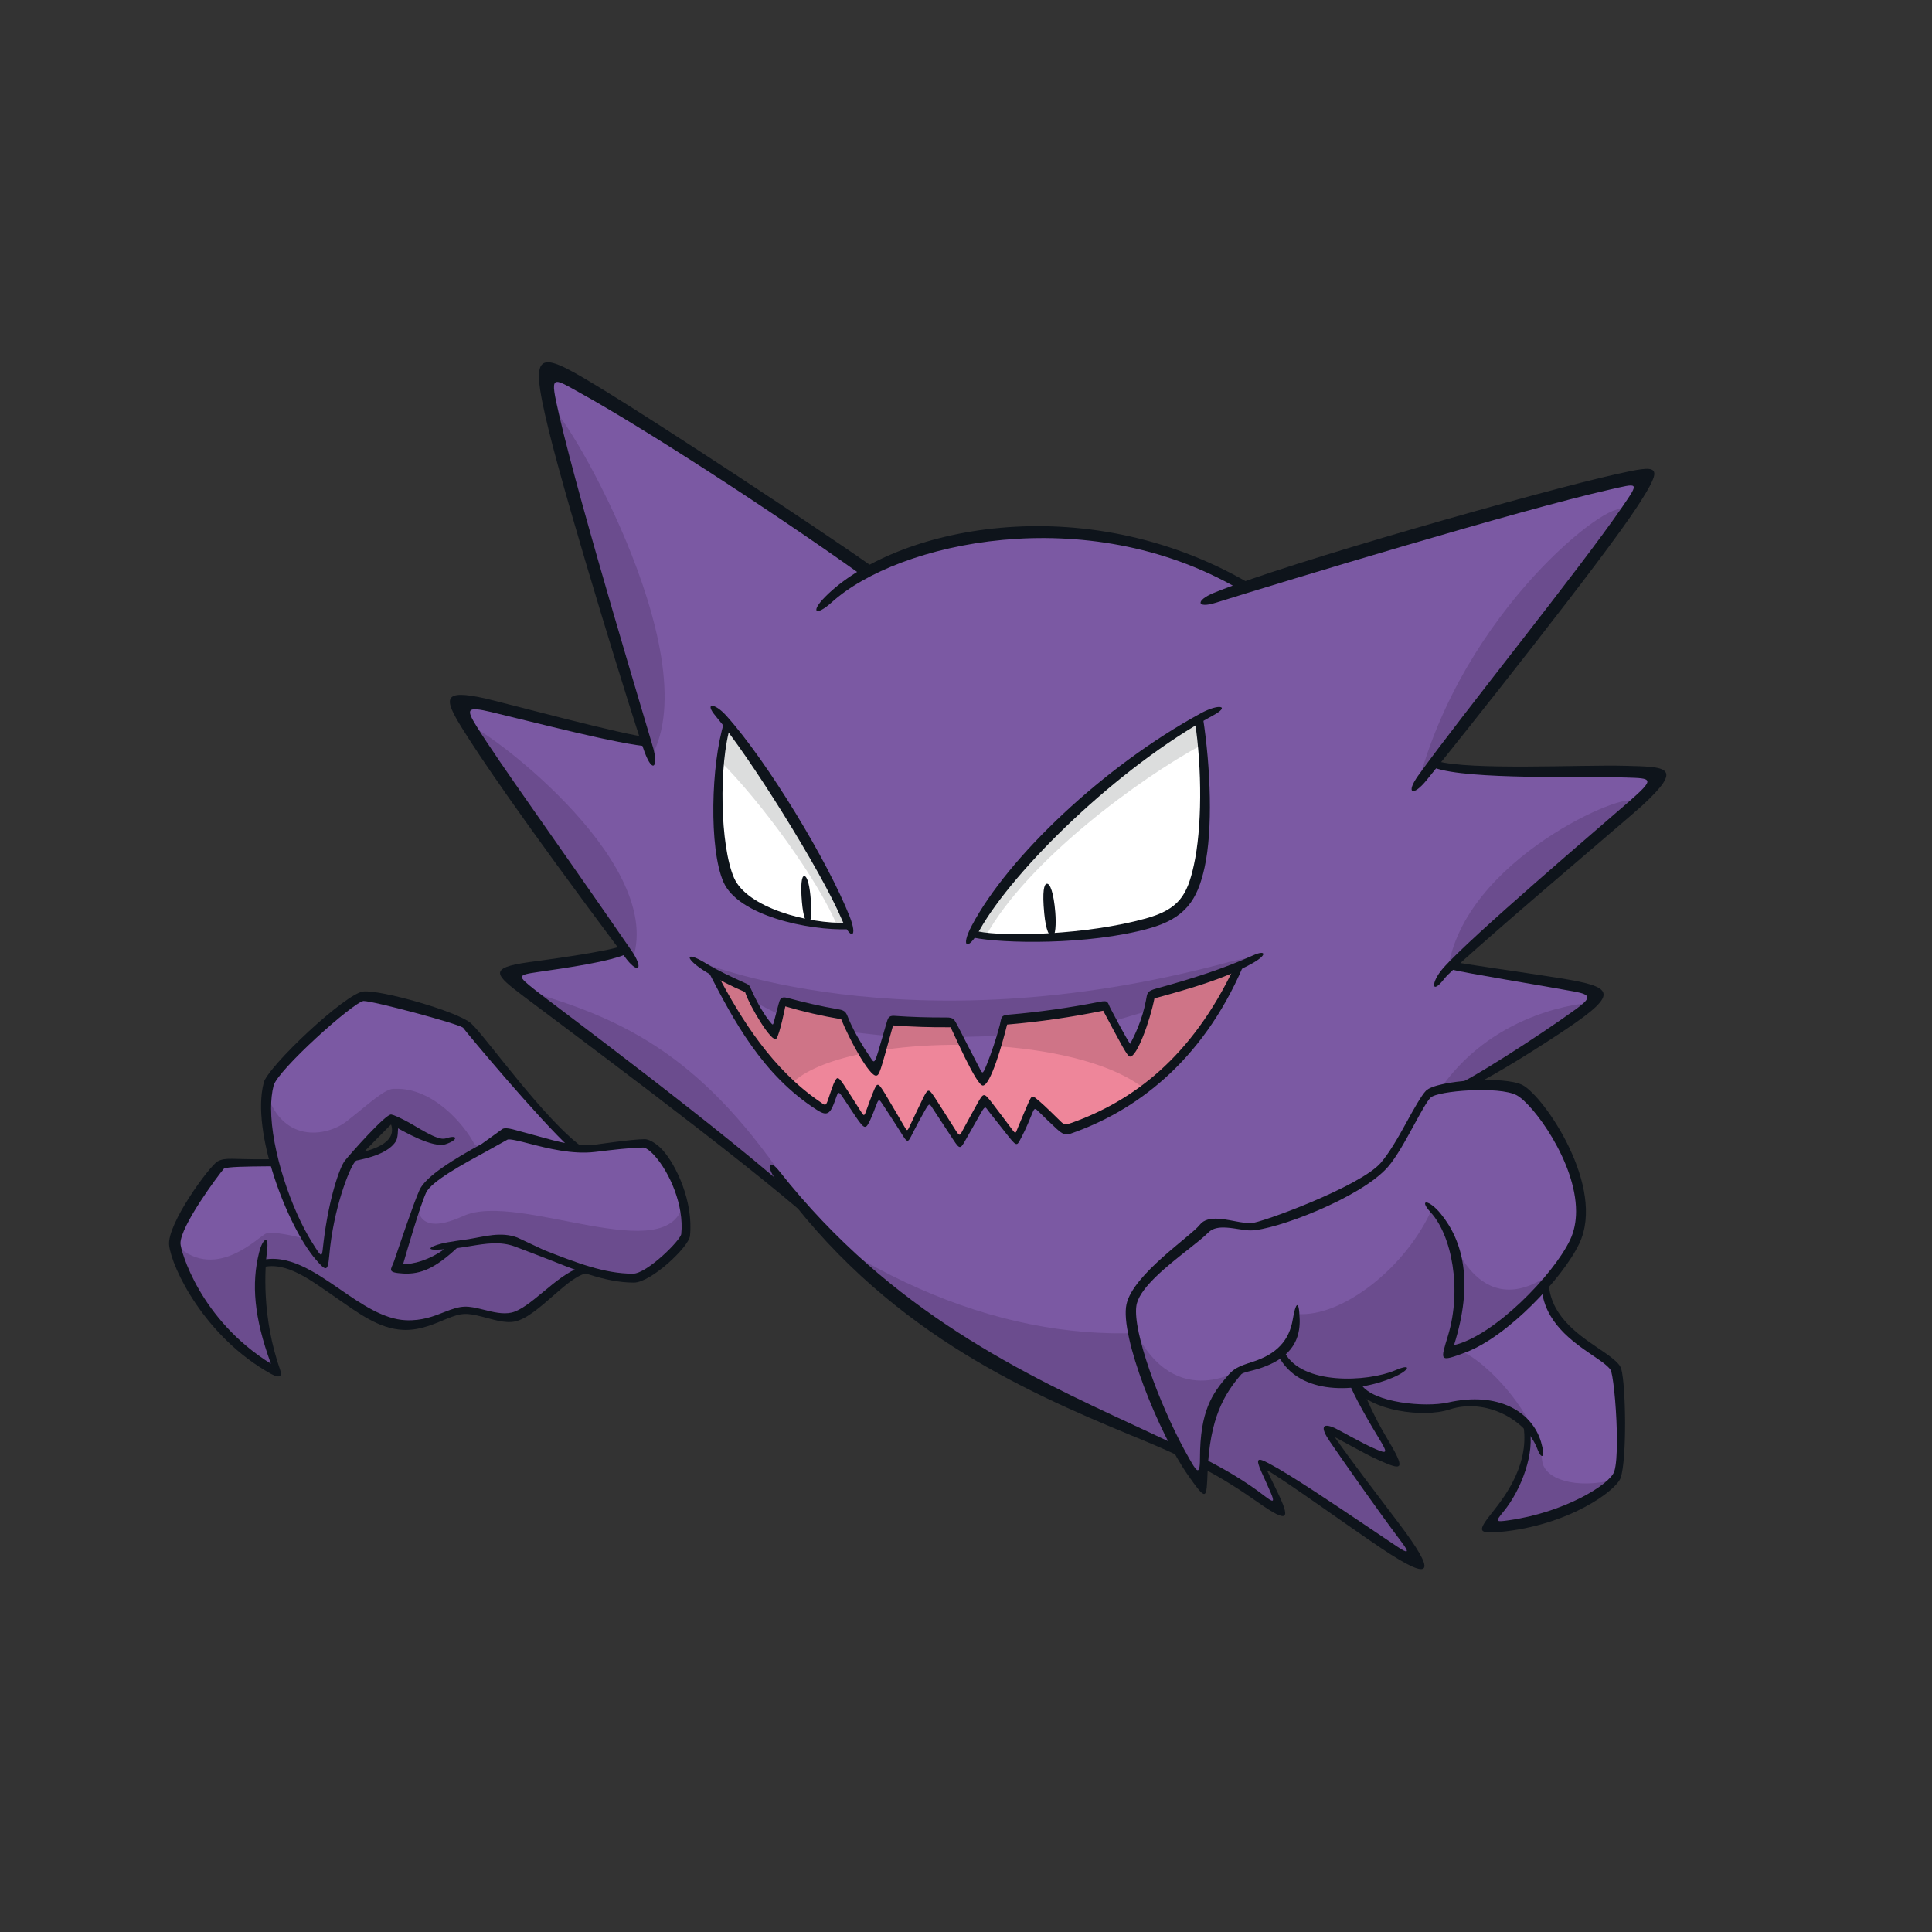 <svg width="800" height="800" viewBox="0 0 800 800" fill="none" xmlns="http://www.w3.org/2000/svg">
<rect x="0" y="0" width="800" height="800" fill="#333333" stroke="none"/>
<g clip-path="url(#clip0_42_66855)">
<path d="M686.996 321.636C685.676 319.414 610.277 320.855 594.458 316.531C594.458 316.531 683.367 202.269 680.866 199.022C678.661 196.157 560.231 228.716 513.867 242.417C460.348 211.542 392.294 219.791 357.721 237.468L358.016 237.208C312.224 204.457 230.835 151.598 226.684 154.377C222.916 156.895 258.914 276.748 267.266 306.703C251.169 306.129 192.996 288 191.034 291.664C189.298 294.929 245.005 373.141 259.47 393.354C248.946 398.442 213.73 400.005 212.706 403.599C211.768 406.864 280.412 453.697 333.236 500.67C375.12 551.636 453.107 584.977 497.266 605.971C511.991 612.969 528.575 624.1 531.319 626.74C528.87 623.058 526.37 614.775 522.688 606.683C530.989 610.364 554.952 626.392 572.804 638.374C587.303 648.116 587.512 645.737 578.517 633.616C566.379 617.241 552.139 596.194 549.517 591.992C550.802 592.843 564.677 599.754 573.776 603.887C577.753 605.693 576.641 601.769 574.922 599.216C567.698 588.415 562.298 574.384 561.308 572.404L607.898 451.804L607.238 448.8C622.051 440.83 662.199 414.105 661.869 411.761C661.504 409.156 610.694 402.766 600.9 399.953C618.89 382.101 688.298 323.824 686.996 321.636Z" fill="#7B59A3"/>
<path d="M345.704 514.926C385.209 560.075 463.908 589.786 501.208 607.499C517.427 615.191 528.627 626.756 531.266 625.732C532.343 625.315 527.186 616.841 523.331 609.339C522.653 608.002 524.147 606.804 525.953 607.829C538.247 614.792 563.322 632.053 578.708 642.315C585.237 646.674 586.053 643.635 582.285 638.634C572.369 625.454 558.703 606.37 552.035 596.732C550.299 594.232 551.375 592.877 554.709 594.388C559.901 596.75 567.282 600.014 572.838 602.532C576.554 604.217 577.301 602.584 575.86 600.535C568.184 589.595 562.367 574.453 561.325 572.387C561.325 572.387 543.422 546.513 524.043 541.737C469.708 561.117 407.819 553.98 345.704 514.926Z" fill="#6B4C8E"/>
<path d="M266.416 473.683C260.893 473.683 251.204 474.916 246.185 475.524C230.852 477.364 212.619 468.734 209.406 470.627C198.987 476.756 178.132 486.568 175.076 493.305C172.019 500.043 165.073 524.562 165.073 524.562C169.866 525.934 180.615 522.965 188.481 515.428C197.685 514.23 205.482 511.764 213.695 514.768C232.085 521.506 246.81 528.869 262.126 528.869C268.534 528.869 283.207 514.803 283.589 511.087C285.43 493.305 271.938 473.683 266.416 473.683Z" fill="#7B59A3"/>
<path d="M403.651 387.032C415.876 389.533 450.467 388.474 474.761 381.753C489.087 377.777 492.872 371.734 495.79 358.571C499.089 343.637 499.436 319.187 496.207 298.158C457.17 320.802 405.006 370.622 403.651 387.032Z" fill="white"/>
<path d="M301.198 299.686C296.005 316.373 296.613 350.391 302.587 364.092C308.213 376.995 334.035 384.149 350.705 383.576C349.785 376.804 314.048 309.288 301.198 299.686Z" fill="white"/>
<path d="M323.946 414.85C322.695 418.584 321.393 426.919 320.698 427.075C320.004 427.214 311.408 416.482 309.758 409.745C309.758 409.745 298.159 404.622 294.911 402.538C306.164 424.279 319.448 445.795 341.068 459.2L343.221 457.169C343.533 455.936 347.006 448.833 347.006 448.833C347.006 448.833 357.304 463.767 357.929 465.018C358.554 462.222 363.625 451.577 363.625 451.577L375.659 470.505L384.567 453.852L397.4 473.335L407.558 455.45C407.558 455.45 419.905 471.269 420.842 472.207C423.326 466.928 427.893 456.214 427.893 456.214L440.638 467.813L440.708 467.622C469.534 458.245 495.547 437.338 513.311 399.777C505.879 404.24 476.428 413.044 476.428 413.044C474.917 421.987 468.961 434.733 467.988 434.629C467.033 434.542 460.469 421.987 457.743 416.778C452.672 418.15 415.963 422.821 415.963 422.821C415.199 429.871 408.617 446.75 407.02 446.75C405.422 446.75 396.445 426.884 394.187 423.515C390.558 423.481 368.643 423.255 368.643 423.255C368.018 425.113 363.59 442.53 362.531 442.634C361.471 442.756 352.008 429.645 349.316 419.99C347.927 420.146 323.963 414.885 323.963 414.885L323.946 414.85Z" fill="#EE869A"/>
<path d="M240.055 476.741C229.011 468.163 194.073 426.313 192.84 424.472C191.607 422.631 154.828 412.977 150.539 412.977C146.25 412.977 113.76 441.993 111.919 449.148C109.696 457.709 111.033 469.777 114.177 481.794L113.135 481.464C101.882 481.586 92.887 481.516 91.689 482.871C90.595 484.104 72.379 507.703 73.299 515.517C74.22 523.331 86.636 552.296 114.68 567.942C105.946 543.11 108.238 523.331 108.238 523.331C128.016 518.278 146.857 547.243 168.008 548.163C179.538 548.667 186.38 542.641 192.145 542.485C197.911 542.328 205.499 546.461 212.15 544.933C221.336 542.832 233.648 525.953 243.876 525.623L240.038 476.723L240.055 476.741ZM162.799 472.191C162.069 473.893 152.553 478.286 147.743 478.634C149.323 477.175 161.27 462.623 162.677 464.308C163.285 465.037 163.528 470.489 162.799 472.191Z" fill="#7B59A3"/>
<path d="M497.491 308.508C497.179 305.504 496.658 301.076 496.206 298.158C460.591 318.823 405.648 370.345 403.859 387.032C404.884 387.241 406.846 387.501 408.166 387.657C425.305 356.487 472.086 322.174 497.509 308.508H497.491Z" fill="#DCDDDD"/>
<path d="M350.705 383.576C349.785 376.804 314.048 309.288 301.198 299.686C300.19 302.915 298.627 310.747 298.054 314.984C314.985 331.776 339.036 364.7 346.746 383.559C348.1 383.611 349.437 383.611 350.705 383.559V383.576Z" fill="#DCDDDD"/>
<path d="M668.572 566.153C659.889 560.179 639.173 544.481 639.242 532.204C639.138 531.666 649.088 519.059 651.432 514.145C662.39 491.31 636.724 456.51 628.754 452.221C621.512 448.314 595.031 449.772 591.349 453.454C587.668 457.135 579.854 475.091 573.568 482.262C564.989 492.074 522.688 508.015 517.774 508.015C512.86 508.015 504.056 504.576 499.384 509.248C492.647 515.985 472.243 528.627 469.343 539.289C466.321 550.385 480.717 587.216 492.404 606.752C496.259 613.177 498.724 614.375 498.395 606.926C497.509 586.088 505.879 576.172 512.86 568.115C514.943 565.701 523.452 565.076 529.738 560.648C537.605 572.595 554.171 572.144 562.089 572.144C562.628 581.104 583.726 586.001 601.959 581.66C616.876 578.117 626.444 585.272 631.792 591.419C633.286 604.46 626.982 619.185 620.384 626.757C615.782 632.036 617.883 631.74 623.926 631.046C647.855 628.267 667.634 616.286 669.787 609.808C672.236 602.446 670.378 572.925 668.537 566.17L668.572 566.153Z" fill="#7B59A3"/>
<path d="M593.086 500.287C582.424 524.719 555.803 545.557 537.153 544.099C536.945 553.597 534.601 558.407 530.885 560.404C535.799 570.754 553.824 573.741 559.38 572.508C573.602 587.997 597.236 582.197 606.492 581.572C612.917 580.235 625.263 581.138 633.025 591.192C633.894 590.724 632.105 614.948 615.66 632.313C623.058 630.246 644.452 633.233 668.676 612.656C652.526 616.788 639.416 612.517 638.582 604.876C636.203 582.857 609.218 557.261 600.136 558.268C605.936 536.354 604.842 514.595 593.086 500.252V500.287Z" fill="#6B4C8E"/>
<path d="M601.508 513.051C601.508 513.051 614.757 553.72 649.036 521.733C649.036 521.733 617.97 558.738 599.685 560.11C599.685 560.11 608.367 535.886 601.508 513.051Z" fill="#6B4C8E"/>
<path d="M468.075 546.877C470.819 562.419 485.718 604.911 498.238 616.337C497.144 609.634 501.156 574.609 513.78 566.986C513.78 566.986 484.537 586.174 468.093 546.877H468.075Z" fill="#6B4C8E"/>
<path d="M173.357 495.686C173.357 495.686 169.015 513.919 191.885 503.5C214.755 493.081 277.842 526.37 283.051 497.717C283.051 497.717 287.097 509.3 281.315 515.377C275.532 521.455 269.159 528.106 263.655 528.974C258.15 529.843 231.529 523.765 221.979 517.982C212.428 512.2 203.954 511.904 187.058 515.534C187.058 515.534 176.413 529.165 165.178 525.032L173.339 495.72L173.357 495.686Z" fill="#6B4C8E"/>
<path d="M208.521 513.241C202.53 513.241 189.332 514.891 187.058 515.516C178.809 524.181 166.654 524.65 165.178 525.015C169.71 511.609 171.985 496.328 175.701 491.795C178.896 487.888 190.305 480.491 196.469 477.712C196.886 477.66 197.164 477.521 197.32 477.348C197.963 477.087 198.553 476.861 199.022 476.74C198.466 475.472 197.511 474.43 196.348 473.614C192.493 466.06 179.347 450.189 163.493 450.866C159.708 450.293 152.432 457.413 143.419 464.393C135.397 470.593 115.844 474.222 109.679 449.98C112.11 482.974 119.751 501.867 125.985 512.078C125.742 512.269 125.499 512.46 125.273 512.685C121.869 511.817 113.447 509.838 110.252 510.758C107.404 511.574 88.338 532.464 71.476 513.936C71.476 513.936 81.895 551.271 114.316 567.194C114.316 567.194 104.209 534.253 108.255 523.365C108.255 523.365 114.663 521.507 122.72 524.858C122.72 524.91 122.72 524.98 122.703 525.015C123.137 525.119 123.606 525.292 124.092 525.483C124.318 525.588 124.544 525.692 124.769 525.796V525.744C135.292 530.346 155.627 550.038 169.97 549.36C177.976 548.978 188.481 541.511 193.847 542.553C199.213 543.595 203.381 546.061 212.897 545.036C218.679 544.411 237.659 527.289 239.934 525.64C229.411 520.066 214.546 513.259 208.573 513.259L208.521 513.241ZM148.472 478.563C138.366 486.412 134.65 520.448 134.858 522.722C133.851 522.149 132.792 521.108 131.785 519.875C133.66 521.906 134.858 522.722 134.858 522.722C133.695 517.93 139.495 492.195 142.968 484.676C146.441 477.157 159.899 464.359 162.278 463.543C165.108 465.383 167.921 467.016 170.648 468.492C166.984 467.016 163.979 465.505 163.337 464.932C165.612 475.038 151.789 478.338 148.472 478.546V478.563Z" fill="#6B4C8E"/>
<path d="M288.4 397.712C288.4 397.712 374.495 434.596 508.501 398.442C514.492 396.827 521.82 395.837 520.431 396.41C520.431 396.41 496.12 407.906 476.376 412.247L475.508 418.533L460.747 422.874L457.726 416.71L416.032 422.006L414.296 428.952L397.365 429.386L394.17 423.447L368.626 423.187L366.976 428.952L351.348 427.216L349.177 420.704L324.293 414.921L323.286 420.426L310.992 414.209L309.55 408.704C309.55 408.704 289.876 401.758 288.417 397.712H288.4Z" fill="#6B4C8E"/>
<path d="M323.946 414.852C322.696 418.585 321.393 426.921 320.699 427.077C320.004 427.216 311.408 416.484 309.759 409.747C309.759 409.747 298.159 404.624 294.912 402.54C301.198 414.696 312.277 435.065 327.471 448.957C332.941 443.383 343.291 439.18 356.193 436.437C358.051 436.037 360.395 443.904 362.357 443.574C363.903 443.313 365.031 434.839 366.612 434.613C376.319 433.241 386.963 432.564 397.73 432.634C400.908 436.124 403.877 446.595 407.003 446.734C409.208 446.838 411.5 433.103 413.706 433.276C438.485 435.117 461.893 440.969 474.205 451.145C491.136 438.989 504.75 417.821 513.294 399.762C505.862 404.225 476.411 413.029 476.411 413.029C474.9 421.972 468.944 434.717 467.971 434.613C467.016 434.526 460.452 421.972 457.726 416.762C452.655 418.134 415.946 422.805 415.946 422.805C415.182 429.855 408.6 446.734 407.003 446.734C405.405 446.734 396.427 426.868 394.17 423.5C390.541 423.465 368.626 423.239 368.626 423.239C368.001 425.097 363.573 442.514 362.514 442.619C361.454 442.74 351.99 429.63 349.299 419.975C347.91 420.131 323.946 414.869 323.946 414.869V414.852Z" fill="#CF7487"/>
<path d="M672.01 211.229C667.148 205.759 605.953 252.714 587.13 324.918C620.557 281.192 676.125 215.865 672.01 211.229Z" fill="#6B4C8E"/>
<path d="M676.125 332.108C675.205 326.586 605.641 355.55 599.476 402.071C617.987 383.56 676.629 335.199 676.125 332.108Z" fill="#6B4C8E"/>
<path d="M656.885 415.459C656.885 415.459 619.828 417.925 596.976 450.05L607.672 449.79C607.672 449.79 659.264 418.22 656.902 415.459H656.885Z" fill="#6B4C8E"/>
<path d="M228.126 169.223C231.043 165.056 294.043 270.6 269.576 313.544C269.576 313.544 224.635 174.207 228.126 169.223Z" fill="#6B4C8E"/>
<path d="M195.167 301.058C197.286 299.252 275.55 355.306 262.092 396.948C262.092 396.948 191.677 304.062 195.167 301.058Z" fill="#6B4C8E"/>
<path d="M217.846 410.301C264.245 423.151 295.589 442.166 331.934 499.036L217.846 410.301Z" fill="#6B4C8E"/>
<path d="M251.69 162.556C222.604 144.757 218.644 142.725 227.032 177.403C235.072 210.639 263.429 302.031 266.867 311.304C270.34 320.664 272.528 317.295 270.548 309.985C269.124 304.723 240.437 210.431 231.633 172.28C227.501 154.411 228.247 156.096 240.976 163.129C265.044 176.43 317.816 210.327 356.297 237.798C356.592 238.007 362.322 235.402 361.663 234.933C337.751 218.037 273.24 175.753 251.707 162.573L251.69 162.556Z" fill="#0E141B"/>
<path d="M201.019 289.232C183.255 285.273 183.567 289.058 191.381 301.596C198.362 312.796 213.886 336.187 258.497 395.905C264.262 403.98 267.075 401.427 261.015 392.953C229.515 347.249 206.819 315.992 197.338 300.745C192.857 293.521 193.274 292.427 203.415 294.841C221.544 299.165 257.108 308.438 268.881 309.115C269.698 309.167 268.812 305.208 267.996 305.173C260.477 304.93 206.923 290.552 201.019 289.232Z" fill="#0E141B"/>
<path d="M258.011 391.46C252.992 393.978 222.482 397.92 218.888 398.424C201.679 400.82 205.291 403.79 216.752 412.507C227.9 420.981 306.702 479.24 336.709 505.93C337.317 506.469 332.819 498.272 332.507 497.977C302.222 470.089 227.119 414.4 221.544 409.919C214.234 404.067 213.921 403.772 222.777 402.487C233.926 400.855 253.166 398.215 260.32 394.621C260.841 394.36 258.74 391.113 258.011 391.478V391.46Z" fill="#0E141B"/>
<path d="M341.78 247.035C335.389 253.443 337.751 255.405 344.402 249.397C371.891 224.512 449.668 207.217 512.877 243.84C513.589 244.256 517.6 241.704 516.888 241.287C448.314 201.556 370.345 218.452 341.78 247.035Z" fill="#0E141B"/>
<path d="M668.954 196.417C638.721 203.154 532.378 233.178 502.545 245.525C494.904 248.685 495.512 252.054 503.309 249.606C533.125 240.281 629.865 211.003 666.366 202.772C678.539 200.029 679.008 199.299 671.749 209.892C654.037 235.766 604.877 296.561 587.234 321.167C581.955 328.547 585.011 330.11 590.811 322.938C605.38 304.983 664.717 230.365 678.331 209.197C689.288 192.18 687.17 192.353 668.954 196.417Z" fill="#0E141B"/>
<path d="M594.058 317.954C607.968 322.955 655.635 321.41 673.416 321.966C684.044 322.296 685.555 322.243 674.632 331.829C663.553 341.553 608.524 388.283 597.427 401.063C592.426 406.828 592.6 412.42 598.122 405.179C602.654 399.24 673.972 339.105 679.824 333.722C697.675 317.294 689.913 317.555 672.896 317.103C654.645 316.617 608.767 319.083 594.823 315.106C594.041 314.881 593.399 317.729 594.041 317.954H594.058Z" fill="#0E141B"/>
<path d="M648.966 425.843C671.072 410.944 667.842 408.565 645.615 404.987C631.185 402.66 605.363 399.101 601.959 398.232C601.352 399.014 600.709 400.368 599.945 401.219C607.586 403.112 637.523 407.905 652.04 410.596C658.951 411.881 658.812 413.288 652.752 417.716C637.905 428.552 606.526 448.66 602.098 449.546C601.716 449.615 606.613 450.293 608.072 450.536C620.141 444.58 638.513 432.876 648.966 425.843Z" fill="#0E141B"/>
<path d="M469.603 590.168C424.732 569.347 368.886 543.456 322.765 485.04C318.476 479.622 317.069 482.661 321.098 488.27C365.57 550.228 423.36 575.703 468.371 594.335C475.646 597.34 482.801 600.309 489.313 603.452C489.035 602.202 488.271 599.927 487.837 598.746C481.985 595.933 475.924 593.12 469.621 590.185L469.603 590.168Z" fill="#0E141B"/>
<path d="M579.541 631.185C570.095 618.682 558.877 604.06 552.695 595.083C554.275 595.795 564.694 601.803 570.737 604.529C580.93 609.114 582.528 609.148 573.932 594.874C569.174 586.973 565.441 578.239 563.67 574.106L558.686 572.699C560.422 577.527 566.465 588.241 571.71 596.802C574.523 601.577 574.384 602.081 569.713 600.084C563.687 597.514 554.935 592.356 552.886 591.419C547.346 588.866 546.634 591.019 550.663 596.906C556.532 605.467 570.025 624.794 580.409 638.599C583.726 643.01 583.24 643.548 578.464 640.353C575.2 638.165 571.571 635.734 567.872 633.234C552.261 622.728 534.184 610.538 525.275 605.884C520.83 603.557 519.667 603.574 522.428 609.704C523.417 611.909 524.72 614.653 526.248 618.248C527.776 621.842 527.55 622.502 523.695 619.498C515.829 613.403 507.129 608.35 498.447 603.939C498.099 604.946 497.804 606.874 497.613 607.759C506.035 612.031 513.849 617.136 521.004 622.155C533.836 631.167 534.548 629.24 528.523 616.893C526.647 613.038 524.564 608.732 524.564 608.732C531.787 612.743 558.095 631.81 572.178 641.239C594.336 656.069 594.284 650.72 579.541 631.185Z" fill="#0E141B"/>
<path d="M590.464 451.648C588.64 453.471 585.133 459.705 582.181 465.123C578.812 471.305 574.992 477.817 571.675 481.585C563.131 491.344 521.872 506.538 517.791 506.538C516.558 506.538 514.961 506.278 513.259 506.017C508.362 505.236 500.183 502.77 496.797 507.163C493.185 511.817 469.169 527.706 466.46 540.053C463.595 553.129 479.918 593.78 491.952 610.885C499.749 621.964 499.575 620.87 500.044 609.304C500.93 587.129 506.973 577.179 514.006 569.052C514.683 568.271 518.555 567.594 520.986 566.83C530.068 563.964 538.56 558.651 538.16 546.287C537.883 537.153 536.372 539.931 535.33 546.235C533.889 554.969 528.749 560.735 518.521 563.964C512.547 565.84 510.758 566.882 508.327 569.695C501.885 577.144 496.884 584.299 496.884 603.973C496.884 612.013 495.095 608.558 492.352 603.8C481.95 585.775 470.402 555.907 470.402 543.04C470.402 541.737 470.524 540.591 470.767 539.671C472.694 532.586 483.669 523.938 491.674 517.617C495.286 514.769 498.395 512.321 500.426 510.289C503.274 507.441 508.327 508.24 512.79 508.935C514.596 509.23 516.315 509.49 517.774 509.49C527.846 509.49 563.479 496.033 574.679 483.235C578.204 479.206 582.111 472.069 585.549 465.748C588.276 460.747 590.863 456.024 592.391 454.495C595.222 451.665 620.818 449.633 628.042 453.523C634.814 457.17 652.613 481.203 652.613 501.589C652.613 505.792 651.849 509.838 650.095 513.502C643.08 528.123 618.56 553.215 602.081 556.984C610.295 530.919 605.78 513.849 596.576 502.579C591.714 496.606 587.199 496.328 592.409 502.006C601.143 511.54 605.398 533.767 599.598 553.007C596.42 563.582 595.691 564.208 607.013 559.936C624.308 553.407 647.022 529.339 653.898 515.03C665.151 491.604 639.485 454.166 630.525 449.338C623.197 445.396 594.84 447.254 590.464 451.648Z" fill="#0E141B"/>
<path d="M529.356 561.429C538.039 578.082 561.985 576.762 576.728 570.441C583.744 567.437 584.924 564.346 577.909 567.35C566.083 572.421 539.011 573.515 531.979 560.057C531.597 559.328 528.992 560.7 529.356 561.429Z" fill="#0E141B"/>
<path d="M561.308 575.044C567.316 584.056 589.3 587.234 600.206 583.639C615.192 578.708 632.018 587.946 636.551 599.893C638.426 604.807 640.023 603.557 638.113 597.115C634.415 584.594 620.418 576.068 599.632 580.739C590.047 582.893 568.688 580.826 563.739 573.411C563.288 572.734 560.822 574.366 561.273 575.044H561.308Z" fill="#0E141B"/>
<path d="M638.339 532.725C639.086 547.364 651.311 555.682 659.49 561.256C663.188 563.774 666.696 566.153 667.165 567.872C668.328 572.144 669.527 585.793 669.527 596.594C669.527 602.151 669.214 606.943 668.415 609.322C666.627 614.705 647.734 626.288 624.725 629.518C619.22 630.282 619.081 630.16 622.589 625.888C630.039 616.789 635.734 601.334 633.234 591.054C633.043 590.256 630.542 588.832 630.699 589.63C633.581 605.502 623.839 618.838 618.074 626.062C611.753 633.963 611.684 635.213 621.321 634.311C649.435 631.671 669.301 617.241 671.089 611.892C673.677 604.148 673.26 573.932 671.333 566.865C670.586 564.086 665.845 561.03 661.139 557.818C652.735 552.105 641.256 544.03 641.256 530.086C641.256 529.27 638.304 532.256 638.322 532.708L638.339 532.725Z" fill="#0E141B"/>
<path d="M208.017 467.501L199.491 473.648C188.308 479.726 176.291 487.054 173.739 492.697C171.221 498.237 165.369 515.81 163.181 522.201C162 525.656 159.794 526.941 167.018 527.341C174.364 527.74 180.355 524.996 189.159 516.817C190.965 516.574 192.753 516.314 194.472 516.019C201.262 514.907 207.114 513.935 213.209 516.157L224.444 520.447C238.041 525.76 250.145 531.091 262.491 531.091C269.593 531.091 285.257 516.279 285.708 511.764C287.184 497.542 279.96 482.383 274.403 476.235C272.615 474.256 269.333 471.703 266.919 471.703C261.779 471.703 246.012 474.047 246.012 474.047C237.19 475.107 227.223 471.564 219.947 469.706C213.556 468.074 209.771 466.476 208 467.501H208.017ZM176.413 493.913C178.566 489.172 191.85 481.948 201.54 476.687L210.136 471.894C211.056 471.46 215.571 472.623 219.2 473.561C226.702 475.489 236.982 478.111 246.342 476.999L247.696 476.843C252.836 476.218 261.432 475.176 266.398 475.176C267.145 475.176 268.795 476.062 271.035 478.528C277.303 485.474 283.312 499.209 282.096 510.948C281.818 513.587 267.839 527.41 262.109 527.41C250.318 527.41 238.805 522.912 225.486 517.72L214.182 512.424C207.357 509.923 200.845 511.99 193.951 513.119C192.701 513.327 187.891 513.935 187.787 514.039C180.615 514.925 174.85 517.477 180.58 517.477C181.761 517.477 182.82 517.338 183.949 517.269C177.819 521.714 170.96 523.659 166.949 523.347C168.546 517.807 173.86 499.522 176.395 493.948L176.413 493.913Z" fill="#0E141B"/>
<path d="M109.175 448.486C103.949 468.647 118.865 507.77 130.812 521.61C134.928 526.386 135.744 526.698 136.317 520.134C138.053 500.043 144.739 483.911 146.788 481.341C148.299 479.448 153.682 473.857 161.913 465.626C167.609 468.786 179.33 475.524 184.54 473.787C189.801 472.033 189.801 469.637 184.54 471.391C181.119 472.537 172.905 466.598 167.695 463.941C165.421 462.778 163.181 461.701 162.017 461.493C159.777 461.093 144.913 477.972 142.829 480.577C140.589 483.373 136.178 496.396 134.025 513.918C133.174 520.916 133.782 521.68 129.215 514.439C120.758 501.05 112.249 476.513 112.249 458.94C112.249 455.484 112.579 452.307 113.291 449.546C114.958 443.086 146.267 415.024 150.521 414.486C154.654 414.486 189.141 423.724 191.711 425.512C193.708 428.239 223.003 463.264 236.131 475.385C237.242 476.409 242.903 476.218 242.226 475.767C226.25 465.035 200.654 428.586 194.993 423.689C189.35 418.792 157.797 409.814 150.469 410.544C143.141 411.273 110.895 441.54 109.089 448.504L109.175 448.486Z" fill="#0E141B"/>
<path d="M109.783 480.022C96.412 480.144 93.356 479.102 90.091 480.908C86.844 482.714 69.01 506.868 70.035 515.673C71.146 525.136 84.83 553.632 112.145 568.862C115.948 570.98 116.868 569.73 116.069 567.455C108.29 545.349 109.662 525.189 110.617 517.548C111.398 511.331 108.776 512.634 107.265 518.711C104.07 531.544 105.147 545.558 112.18 564.694C82.729 546.409 74.723 517.704 74.723 514.839C74.723 507.615 90.369 486.604 92.713 483.912C94.033 483.113 102.403 483.026 109.783 482.957C111.12 482.957 112.475 482.94 113.864 482.922C113.378 481.95 112.892 480.96 112.492 479.987C111.554 479.987 110.651 480.005 109.749 480.022H109.783Z" fill="#0E141B"/>
<path d="M161.6 464.584C162.642 467.171 162.573 469.307 161.357 471.113C159.291 474.204 154.307 476.201 147.934 477.504C146.892 478.615 145.92 479.761 145.138 480.994C153.838 479.57 160.906 477.104 163.823 472.746C164.795 471.287 164.813 468.161 164.813 466.407C164.813 465.001 161.305 463.82 161.6 464.584Z" fill="#0E141B"/>
<path d="M107.873 521.906C107.092 522.114 107.821 524.962 108.602 524.771C118.605 522.201 128.555 530.05 139.078 537.291C148.264 543.629 156.79 550.228 166.966 550.68C174.277 550.992 180.754 547.78 185.165 546.009C191.156 543.63 192.892 543.525 199.699 545.227C203.711 546.217 208.937 548.092 213.209 547.207C223.038 545.14 235.558 527.393 243.945 527.115C244.761 527.081 241.427 524.441 240.194 524.841C235.193 526.456 230.071 530.693 225.087 534.825C220.225 538.854 215.64 542.64 211.837 543.508C208.278 544.324 204.284 543.334 200.429 542.362C193.309 540.591 191.329 540.382 184.088 543.265C179.712 545.001 174.763 546.964 168.095 546.686C158.77 546.286 149.619 539.965 140.78 533.87C130.17 526.56 119.212 519.006 107.89 521.889L107.873 521.906Z" fill="#0E141B"/>
<path d="M497.335 295.292C456.996 317.207 417.317 355.011 402.366 383.333C397.695 392.189 400.56 394.169 405.665 385.07C419.61 360.255 462.935 317.624 502.371 296.213C509.682 292.254 504.646 291.316 497.335 295.292Z" fill="#0E141B"/>
<path d="M494.748 298.383C497.839 318.561 497.683 343.185 494.349 358.258C491.605 370.691 488.219 376.508 474.361 380.346C449.998 387.101 416.432 388.021 404.919 385.677C404.12 385.521 402.262 388.091 403.061 388.247C415.129 390.713 450.571 391.442 475.733 384.462C490.962 380.242 495.842 372.566 498.794 359.178C502.25 343.55 501.329 318.058 498.134 297.22C498.013 296.421 494.626 297.567 494.748 298.383Z" fill="#0E141B"/>
<path d="M296.37 296.56C309.845 312.397 340.026 360.463 348.674 380.954C352.32 389.567 355.255 388.247 351.834 379.53C342.961 357.025 318.076 315.644 300.746 296.351C295.936 290.986 291.439 290.743 296.37 296.542V296.56Z" fill="#0E141B"/>
<path d="M299.791 299.252C294.425 316.513 293.488 351.26 299.548 365.187C305.643 379.201 334.868 385.365 351.226 384.792C352.042 384.757 351.469 382.066 350.653 382.1C334.764 382.656 309.324 375.849 303.941 363.503C298.193 350.323 297.499 316.565 302.604 300.138C302.847 299.356 300.034 298.488 299.791 299.269V299.252Z" fill="#0E141B"/>
<path d="M518.885 395.594C506.799 401.081 493.255 405.371 478.876 409.312C474.83 410.424 475.108 411.136 474.5 414.331C472.972 422.458 469.534 429.439 467.936 432.234C466.026 429.3 461.963 421.642 459.966 417.821C458.455 414.956 459.202 414.053 455.121 414.869C442.931 417.266 430.393 419.054 417.804 420.131C414.244 420.443 414.817 421.225 413.983 424.49C412.681 429.647 410.389 436.367 408.6 440.761C406.655 445.553 406.898 444.685 404.867 440.899C403.287 437.982 397.869 427.251 396.844 425.323C395.056 422.006 395.003 421.294 391.739 421.312C384.498 421.346 377.326 421.138 370.276 420.634C367.671 420.461 367.636 421.937 366.907 424.229C366.56 425.323 364.962 431.071 363.608 435.534C361.888 441.264 361.75 439.788 359.944 437.166C357.391 433.45 353.935 427.771 351.678 422.562C350.358 419.488 350.497 418.481 347.111 417.908C339.852 416.693 332.837 415.026 326.047 413.202C323.199 412.438 322.904 413.932 322.366 415.876C322.14 416.71 321.341 419.749 320.751 421.989C320.004 424.872 320.195 424.75 318.476 422.631C316.305 419.923 313.996 415.876 312.242 412.265C310.158 407.993 310.731 408.062 308.786 407.177C303.195 404.659 297.256 401.932 292.272 398.876C283.242 393.337 283.381 396.966 292.411 402.505C297.464 405.596 302.847 408.375 308.526 410.788C310.297 416.449 319.761 432.269 321.48 430.064C322.939 428.188 325.179 416.71 325.179 416.71C332.594 418.915 340.321 420.687 348.309 422.024C351.747 430.515 360.03 445.71 362.809 445.397C364.146 445.241 364.493 443.834 369.373 426.122L369.807 424.594C377.638 425.184 385.609 425.427 393.632 425.358C394.951 427.91 404.328 449.565 406.985 449.495C410.146 449.426 415.008 432.46 417.022 424.246C430.428 423.118 443.816 421.173 456.806 418.499C464.429 432.807 466.808 437.409 467.867 437.513C470.715 437.774 476.115 423.013 478.026 413.411C492.456 409.434 506.574 405.527 518.364 398.998C525.033 395.316 524.199 393.18 518.92 395.577L518.885 395.594Z" fill="#0E141B"/>
<path d="M511.106 400.455C493.324 438.033 468.909 455.919 443.868 464.897C441.802 465.643 440.708 465.834 439.492 464.636C437.131 462.309 432.321 457.603 430.671 456.231C427.389 453.47 427.424 453.002 425.635 457.082C424.559 459.513 422.753 463.907 421.468 466.946C420.478 469.29 420.686 469.776 419.037 467.606C416.744 464.601 413.462 460.104 410.649 456.509C407.419 452.359 407.246 452.463 404.78 456.787C403.165 459.635 400.56 464.497 398.772 467.762C397.556 470.002 397.487 470.835 395.854 468.248C393.493 464.549 389.481 458.124 387.311 454.825C384.532 450.605 384.307 450.518 382.119 454.929C380.781 457.603 378.559 462.361 376.979 465.695C375.607 468.595 375.746 468.647 374.183 465.973C371.977 462.222 368.435 456.093 366.421 452.793C363.451 447.914 363.225 448.139 361.454 452.498C360.812 454.061 359.909 456.544 359.058 458.888C357.738 462.57 357.929 462.535 355.863 459.27C353.657 455.797 350.983 451.543 349.386 449.164C346.746 445.239 346.555 445.882 345.114 448.938C344.367 450.866 343.586 453.279 342.822 455.52C341.849 458.315 341.537 457.603 339.366 456.11C319.917 442.774 307.015 422.37 297.03 403.303C296.787 402.817 293.001 401.636 293.366 402.365C303.646 422.248 315.611 445.101 338.22 459.566C341.641 461.754 343.221 461.684 344.801 458.159C345.409 456.822 345.93 455.259 346.416 453.905C347.076 452.064 347.389 451.994 348.917 454.269C350.879 457.204 352.598 459.809 354.369 462.431C358.068 467.866 358.502 467.658 360.36 463.716C361.228 461.875 362.131 459.427 363.034 457.082C363.816 455.051 364.181 455.259 365.292 456.978C367.15 459.861 369.894 463.924 372.377 467.901C376.006 473.683 375.693 473.666 378.107 468.856C379.375 466.321 381.407 462.57 383.108 459.6C384.966 456.37 384.914 456.996 386.668 459.67C389.117 463.403 392.867 469.082 394.83 472.086C397.4 475.993 397.712 475.767 399.727 472.207C401.29 469.464 404.276 464.202 406.221 460.764C408.079 457.499 408.062 458.489 409.416 460.208C412.125 463.664 415.841 468.387 418.029 471.113C421.346 475.246 421.277 474.083 423.256 470.349C424.819 467.397 426.451 463.386 427.545 460.712C428.396 458.628 428.657 458.888 430.254 460.451C432.251 462.413 435.308 465.418 437.6 467.484C439.961 469.603 441.142 470.176 443.278 469.429C469.621 460.347 497.509 440.134 514.631 400.386C514.961 399.639 511.453 399.743 511.106 400.49V400.455Z" fill="#0E141B"/>
<path d="M435.742 387.814C434.578 387.953 433.102 385.54 432.407 378.298C431.504 368.852 432.373 366.178 433.397 365.952C434.839 365.639 436.332 369.842 436.974 377.76C437.357 382.622 437.079 387.641 435.759 387.814H435.742Z" fill="#0E141B"/>
<path d="M332.993 362.773C331.882 362.773 331.482 366.715 332.055 373.435C332.594 379.617 333.67 382.361 334.955 382.222C335.441 382.17 336.258 379.999 335.754 372.88C335.355 367.132 334.365 362.756 332.993 362.756V362.773Z" fill="#0E141B"/>
</g>
<defs>
<clipPath id="clip0_42_66855">
<rect width="620" height="499.747" fill="white" transform="translate(70 150)"/>
</clipPath>
</defs>
</svg>
